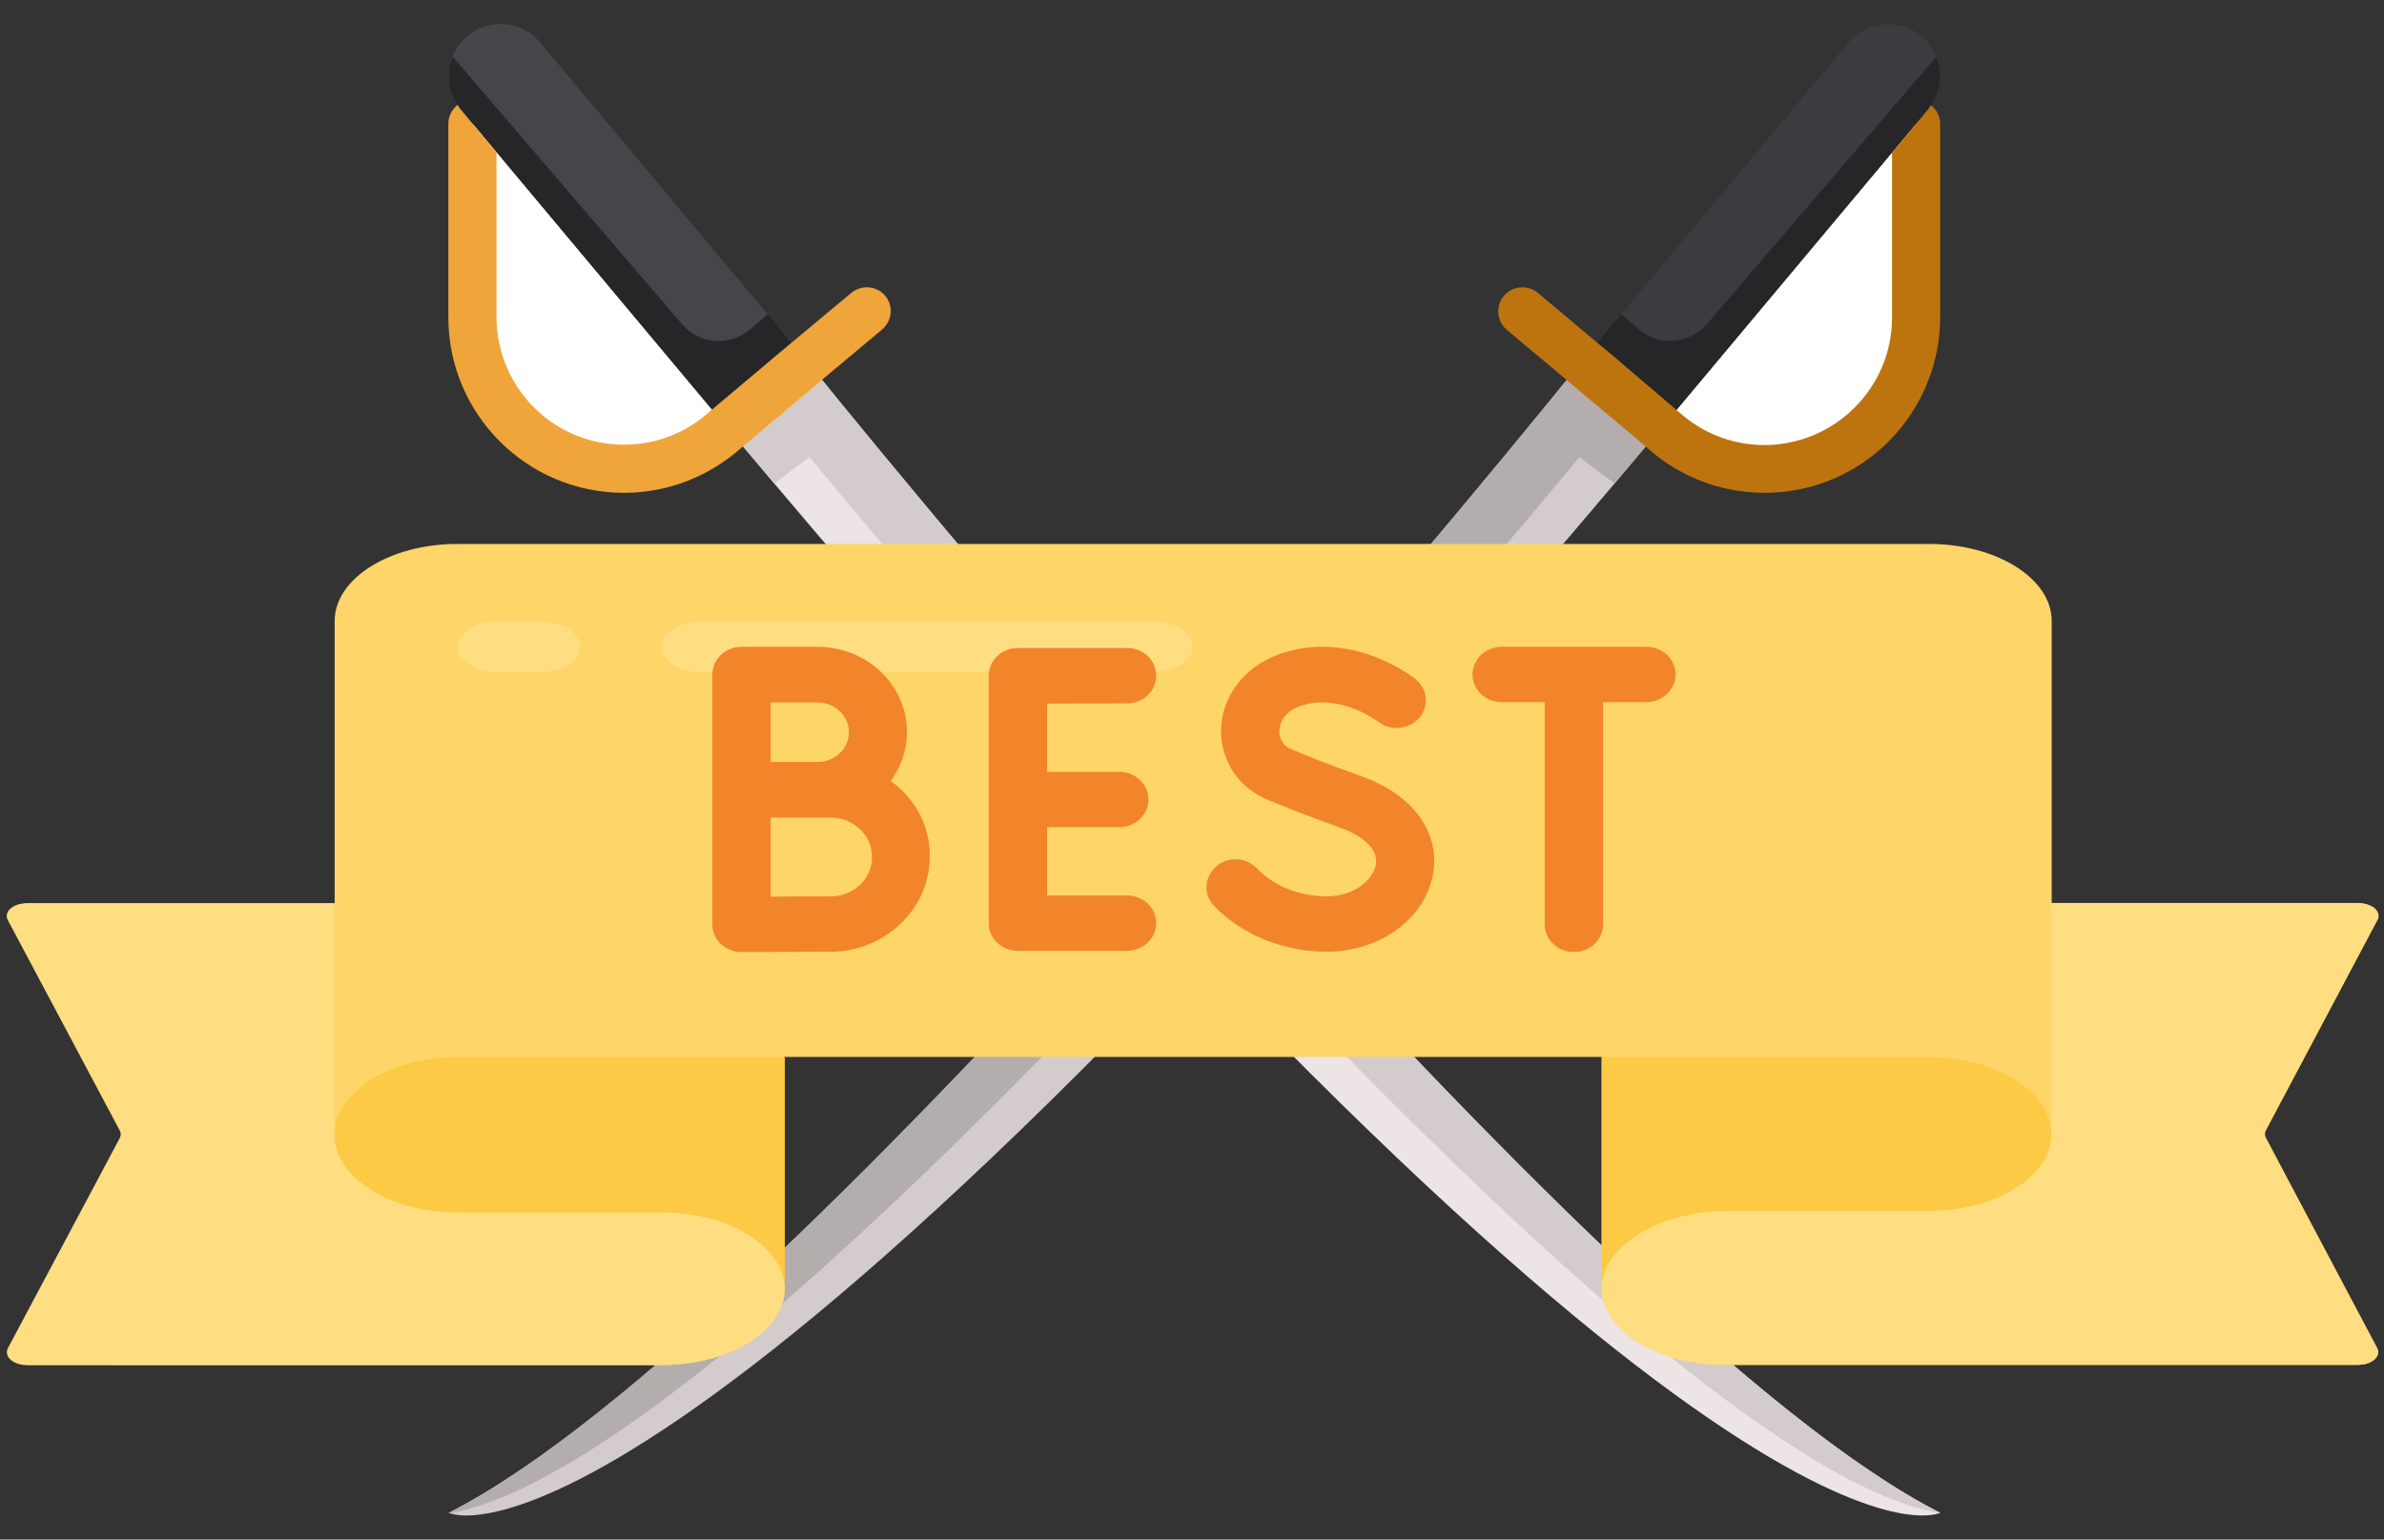 <?xml version="1.0" encoding="utf-8"?>
<!-- Generator: Adobe Illustrator 25.1.0, SVG Export Plug-In . SVG Version: 6.00 Build 0)  -->
<svg version="1.1" id="Layer_1" xmlns="http://www.w3.org/2000/svg" xmlns:xlink="http://www.w3.org/1999/xlink" x="0px" y="0px"
	 viewBox="0 0 792.8 512" style="enable-background:new 0 0 792.8 512;" xml:space="preserve">
<rect x="0" y="0" width="792.8" height="512" fill="#333333" stroke="none"/>
<style type="text/css">
	.st0{fill:#FFFFFD;}
	.st1{fill:#3C3B40;}
	.st2{fill:#D4CBCC;}
	.st3{fill:#B3ADAD;}
	.st4{fill:#262629;}
	.st5{fill:#46454A;}
	.st6{fill:#EDE4E5;}
	.st7{fill:#BD740F;}
	.st8{fill:#F0A53B;}
	.st9{fill:#FED568;}
	.st10{fill:#FFDD81;}
	.st11{fill:#FCCA44;}
	.st12{fill:#F2842A;}
</style>
<g id="_23-roger_skull">
	<path class="st0" d="M637.2,41.1v64.4c0,27.8-22.5,50.4-50.3,50.5c-12.8,0-25-4.8-34.4-13.5l-0.1-0.1L637.2,41.1z"/>
	<path class="st1" d="M526,120.2l88.7-106c6.1-7.3,17-8.3,24.3-2.2s8.3,17,2.2,24.3l0,0l-4,4.8l-84.8,101.3L526,120.2z"/>
	<path class="st2" d="M526,120.2l26.4,22.2C219.7,539.8,149.2,503.1,149.2,503.1C266.5,443.7,526,120.2,526,120.2L526,120.2z"/>
	<path class="st3" d="M525.2,152l11.7,8.8c5.1-6,10.3-12.2,15.5-18.4L526,120.2c0,0-259.5,323.5-376.8,383l0.2,0.1
		C252.5,485.3,525.2,152,525.2,152L525.2,152z"/>
	<path class="st4" d="M567.6,107.8c-5.8,6.7-15.9,7.5-22.6,1.7l-5.9-5.1L526,120.2l26.4,22.2l84.8-101.3l4-4.8
		c4-4.9,5.1-11.6,2.7-17.4L567.6,107.8z"/>
	<path class="st0" d="M157.2,41.1L242,142.4l-0.1,0.1c-20.4,19-52.3,17.8-71.2-2.6c-8.7-9.3-13.5-21.6-13.5-34.4V41.1z"/>
	<path class="st5" d="M268.4,120.2L242,142.4L157.2,41.1l-4-4.8c-6.1-7.3-5.2-18.2,2.2-24.3c7.3-6.1,18.2-5.2,24.3,2.2L268.4,120.2z
		"/>
	<path class="st6" d="M645.2,503.1c0,0-70.6,36.7-403.2-360.7l26.4-22.2C268.4,120.2,527.9,443.7,645.2,503.1L645.2,503.1z"/>
	<path class="st2" d="M268.4,120.2L242,142.4c5.2,6.2,10.4,12.4,15.5,18.4l11.7-8.8c0,0,272.7,333.3,375.8,351.2l0.2-0.1
		C527.9,443.7,268.4,120.2,268.4,120.2L268.4,120.2z"/>
	<path class="st4" d="M226.8,107.8l-76.3-89c-2.4,5.9-1.4,12.6,2.7,17.4l4,4.8L242,142.4l26.4-22.2l-13.1-15.7l-5.9,5.1
		C242.6,115.3,232.5,114.5,226.8,107.8z"/>
	<path class="st7" d="M642.1,35c-0.3,0.5-0.6,0.9-0.9,1.4l-4,4.8l-8,9.6v54.8c0,23.4-19.1,42.4-42.5,42.4c-10.6,0-20.8-4-28.6-11.2
		l-0.1,0.1c-0.1-0.2-0.3-0.4-0.4-0.5L538,119.7c-0.1-0.1-0.1-0.2-0.2-0.2l-6.6-5.5l-19.8-16.6c-3.4-2.8-8.4-2.4-11.3,1
		c-2.8,3.4-2.4,8.4,1,11.3l0,0l19.7,16.5l0.1,0.1l26.4,22.2c23.7,21.8,60.7,20.3,82.5-3.5c9.9-10.8,15.4-24.9,15.4-39.5V41.1
		C645.2,38.7,644,36.4,642.1,35z"/>
	<path class="st8" d="M294.4,98.4c-2.8-3.4-7.9-3.8-11.3-1l0,0L263.2,114l-6.6,5.5c-0.1,0.1-0.1,0.2-0.2,0.2l-19.6,16.5
		c-0.1,0.1-0.1,0.1-0.2,0.2c-0.1,0.1-0.1,0.1-0.2,0.1c-17.1,16-44,15-59.9-2.1c-7.3-7.9-11.4-18.2-11.4-29V50.7l-8-9.6l-4-4.8
		c-0.4-0.4-0.6-0.9-0.9-1.4c-1.9,1.5-3.1,3.7-3.1,6.2v64.4c0,32.3,26.2,58.4,58.4,58.4c14.6,0,28.6-5.5,39.4-15.3c0,0,0.1,0,0.1-0.1
		l26.4-22.2l0.1-0.1l19.7-16.5C296.7,106.8,297.2,101.8,294.4,98.4L294.4,98.4z"/>
</g>
<path class="st9" d="M790.5,448.3c1.2,2.2-0.7,4.7-4.3,5.4c-0.7,0.1-1.4,0.2-2.1,0.2H573.4c-10.8,0-21.2-2.7-28.8-7.5
	c-8-5.1-12.3-12-11.8-19.1c0,0.3-0.1,0.7-0.1,1v-76.8h-272v76.8c0-0.3-0.1-0.7-0.1-1c0.4,7.1-3.9,14-11.8,19.1
	c-7.6,4.8-18,7.5-28.8,7.5H9.2c-3.8,0-6.8-1.9-6.7-4.3c0-0.5,0.1-0.9,0.4-1.3l37-69.8c0.5-0.9,0.5-1.9,0-2.7L2.9,306
	c-1.2-2.2,0.7-4.7,4.3-5.4c0.7-0.1,1.4-0.2,2.1-0.2h102v-93.9c0-14.1,18.3-25.6,40.8-25.6h489.4c22.5,0,40.8,11.5,40.8,25.6v93.9
	h102c3.8,0,6.8,1.9,6.7,4.3c0,0.5-0.1,0.9-0.4,1.3l-37,69.8c-0.5,0.9-0.5,1.9,0,2.7L790.5,448.3z"/>
<path class="st10" d="M260.9,426.5c1.7,14.1-15.2,26.4-37.7,27.4c-1,0-2,0.1-3,0.1H9.1c-3.8,0-6.8-1.9-6.8-4.3
	c0-0.5,0.1-0.9,0.3-1.3l37.2-69.8c0.5-0.9,0.5-1.8,0-2.7L2.6,306c-1.2-2.2,0.7-4.7,4.3-5.4c0.7-0.1,1.4-0.2,2.1-0.2h102.1v76.8
	c0,14.1,18.3,25.6,40.9,25.6h65.8C239.8,402.5,258.5,412.8,260.9,426.5L260.9,426.5z"/>
<path class="st11" d="M261,351.6V429c0-14.3-18.3-25.8-40.8-25.8h-68.1c-22.6,0-40.8-11.6-40.8-25.8c0-14.3,18.3-25.8,40.8-25.8
	L261,351.6L261,351.6z"/>
<path class="st11" d="M682.2,377.4c0,14.3-18.3,25.9-40.8,25.9h-68c-22.5,0-40.8,11.6-40.8,25.9v-77.6h108.8
	C663.9,351.6,682.2,363.1,682.2,377.4z"/>
<g>
	<path class="st10" d="M753.4,378.5l37.1,69.8c1.2,2.2-0.7,4.7-4.3,5.4c-0.7,0.1-1.4,0.2-2.1,0.2H573.4c-22.5,0-40.8-11.5-40.8-25.6
		c0-0.6,0-1.3,0.1-1.9c2.4-13.7,21-24,43-23.7h65.7c22.5,0,40.8-11.5,40.8-25.6v-76.8h101.9c3.8,0,6.8,1.9,6.8,4.3
		c0,0.5-0.1,0.9-0.3,1.3l-37.1,69.8C753,376.7,753,377.6,753.4,378.5L753.4,378.5z"/>
	<path class="st10" d="M383.1,223.6H233.6c-7.5,0-13.6-3.8-13.6-8.5s6.1-8.5,13.6-8.5h149.5c7.5,0,13.6,3.8,13.6,8.5
		C396.7,219.7,390.6,223.6,383.1,223.6z"/>
	<path class="st10" d="M179.3,223.6h-13.6c-7.5,0-13.6-3.8-13.6-8.5s6.1-8.5,13.6-8.5h13.6c7.5,0,13.6,3.8,13.6,8.5
		C192.9,219.7,186.8,223.6,179.3,223.6z"/>
</g>
<g>
	<g>
		<path class="st12" d="M374.8,233.9c5.3,0,9.7-4.1,9.7-9.2s-4.3-9.2-9.7-9.2h-36.3c-5.3,0-9.7,4.1-9.7,9.2V307
			c0,5.1,4.3,9.2,9.7,9.2h36.3c5.3,0,9.7-4.1,9.7-9.2c0-5.1-4.3-9.2-9.7-9.2h-26.6v-22.7h24c5.3,0,9.7-4.1,9.7-9.2
			c0-5.1-4.3-9.2-9.7-9.2h-24v-22.7L374.8,233.9z"/>
		<path class="st12" d="M296.2,259.7c3.4-4.6,5.4-10.2,5.4-16.3c0-15.6-13.3-28.3-29.7-28.3h-25.3c-5.3,0-9.7,4.1-9.7,9.2v83.1
			c0,2.5,1,4.8,2.8,6.5c1.8,1.7,4.3,2.7,6.8,2.7h0c0,0,23.2-0.1,29.6-0.1c18.2,0,33.1-14.2,33.1-31.6
			C309.4,274.7,304.2,265.5,296.2,259.7L296.2,259.7z M256.3,233.6h15.6c5.7,0,10.4,4.4,10.4,9.9c0,5.5-4.6,9.9-10.4,9.9
			c-1.9,0-15.6,0-15.6,0V233.6z M276.3,298.1c-3.7,0-12.8,0-20,0.1v-26.3c2.1,0,20,0,20,0c7.6,0,13.7,5.9,13.7,13.1
			C290.1,292.2,283.9,298.1,276.3,298.1L276.3,298.1z"/>
		<path class="st12" d="M452.1,257.9c-9.4-3.3-18.1-6.8-22.4-8.6c-1.3-0.6-2.4-1.3-3-2.1c-1.3-1.8-1.6-4.3-0.8-6.6
			c1-2.9,3.7-5,7.4-6.1c12.9-3.7,24.7,5.3,25,5.5c4.1,3.2,10.1,2.7,13.6-1.2c3.4-3.9,2.9-9.7-1.2-13c-0.8-0.6-19.9-15.7-43-9
			c-9.7,2.8-17,9.3-20.1,17.7c-2.9,7.9-1.6,16.5,3.2,23.2c2.7,3.6,6.5,6.5,11.1,8.4c4.5,1.9,13.6,5.5,23.4,9
			c4.1,1.4,13.5,5.6,12.2,12.6c-1,5.1-7.3,10.4-16.4,10.4c-9,0-17.6-3.5-23.1-9.3c-3.6-3.8-9.7-4.1-13.6-0.6
			c-3.9,3.4-4.3,9.3-0.7,13c9.1,9.6,23.1,15.3,37.4,15.3c17.7,0,32.6-10.8,35.4-25.6C478.7,279.9,473.3,265.4,452.1,257.9
			L452.1,257.9z"/>
		<path class="st12" d="M489.7,224.3c0,5.1,4.3,9.2,9.7,9.2h14.3v73.9c0,5.1,4.3,9.2,9.7,9.2c5.3,0,9.7-4.1,9.7-9.2v-73.9h14.4
			c5.3,0,9.7-4.1,9.7-9.2s-4.3-9.2-9.7-9.2h-48C494,215.1,489.7,219.2,489.7,224.3L489.7,224.3z"/>
	</g>
</g>
</svg>
